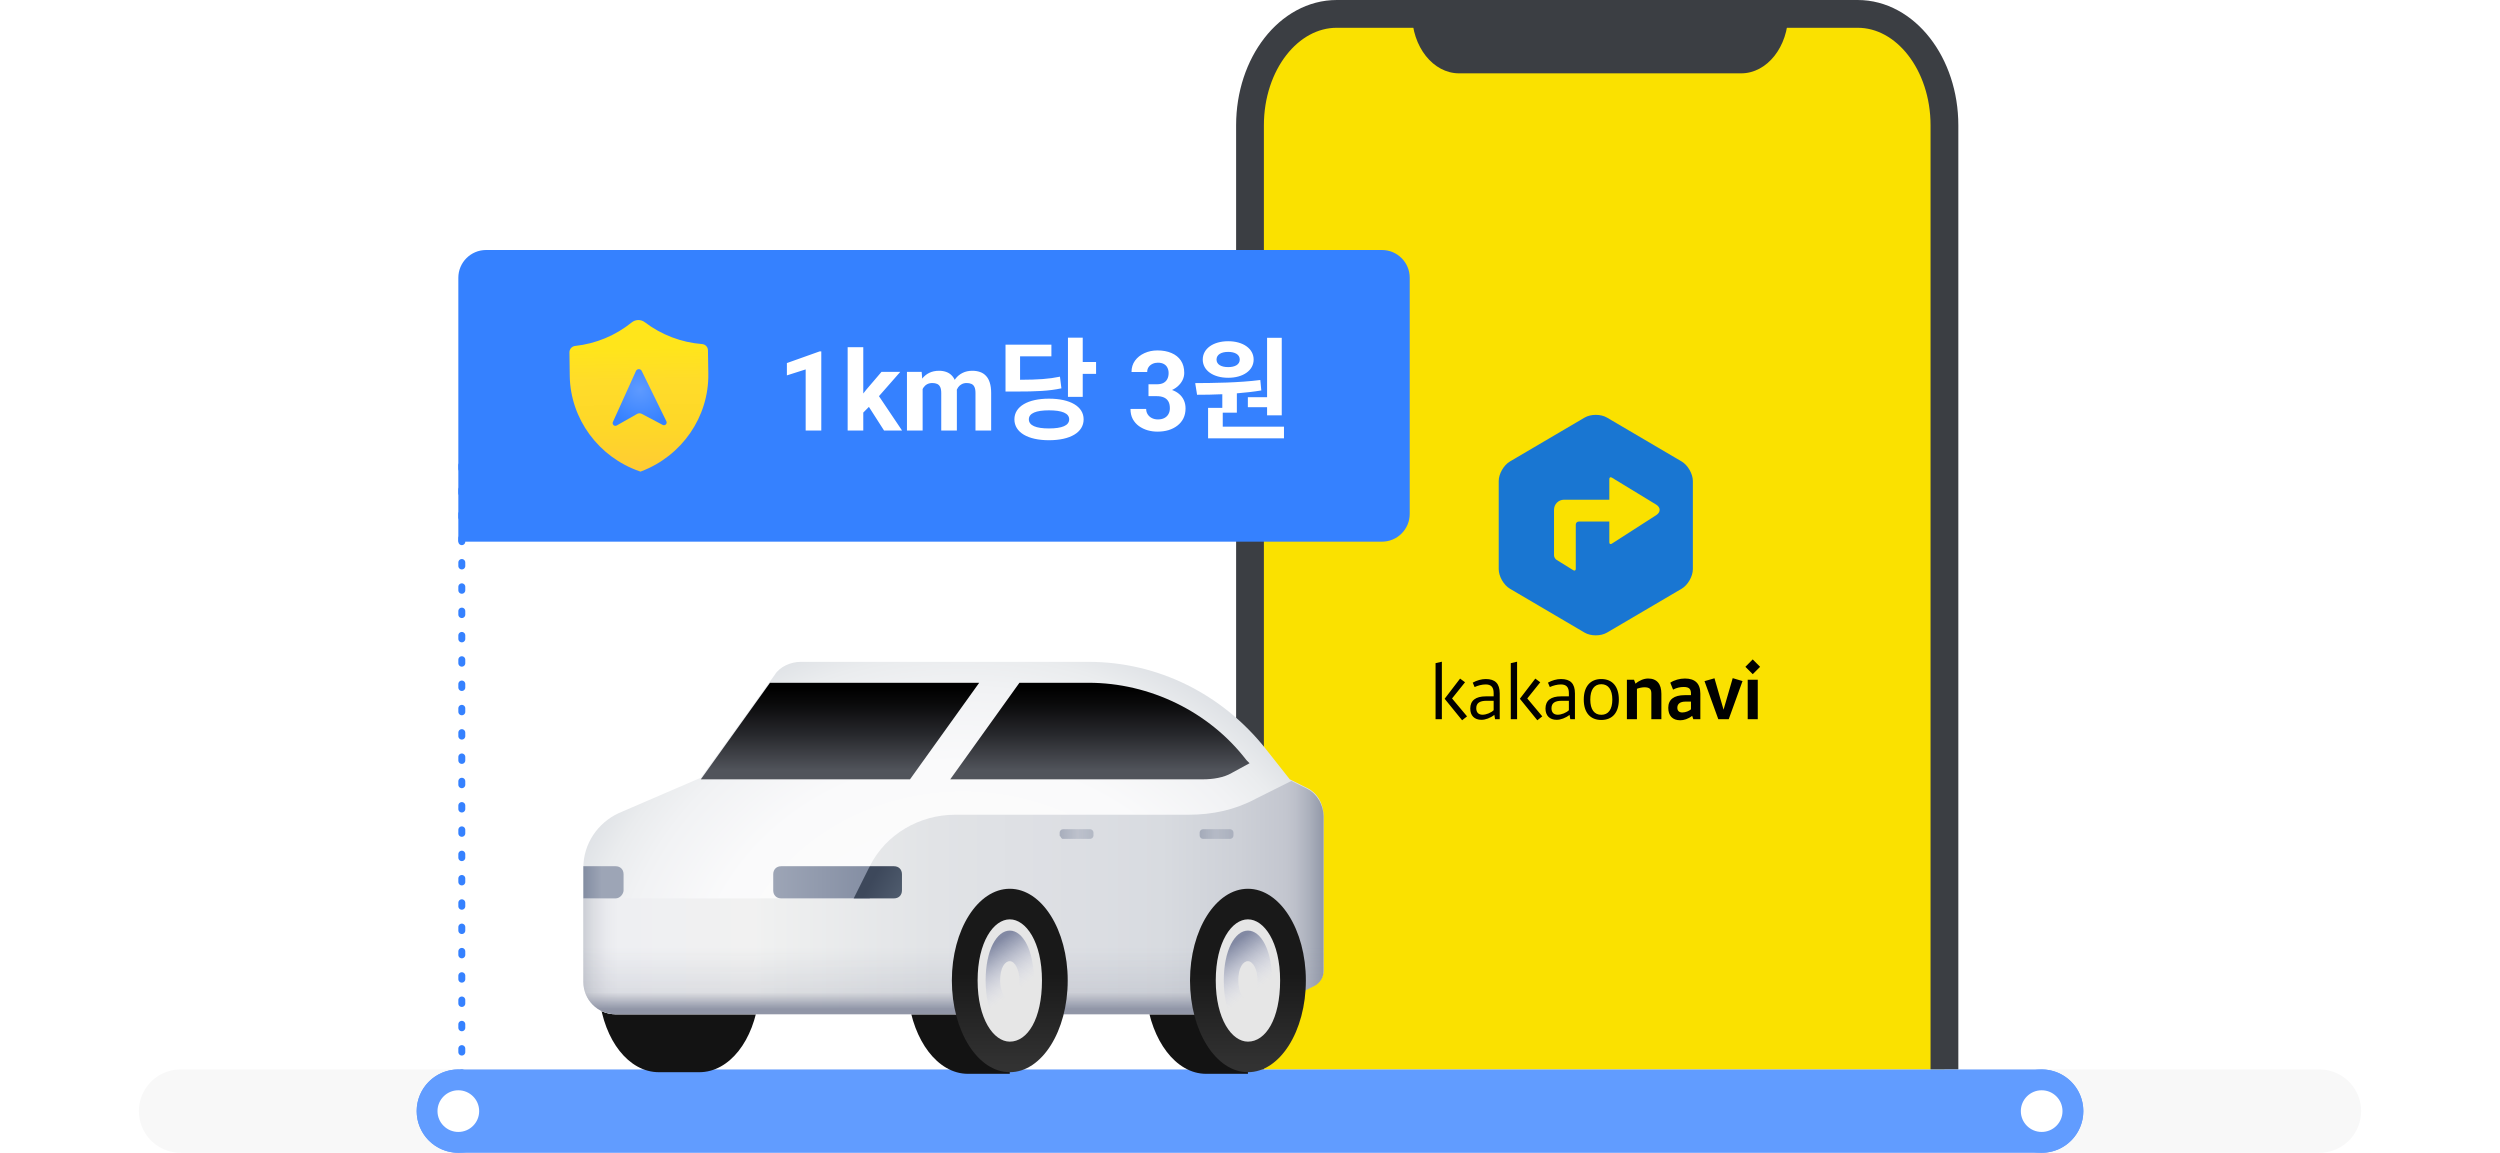 <svg width="360" height="166" viewBox="0 0 360 166" fill="none" xmlns="http://www.w3.org/2000/svg">
<path d="M26 160L334 160" stroke="#F8F8F8" stroke-width="12" stroke-linecap="round" stroke-linejoin="round"/>
<path d="M280 18.052C280 9.18 274.408 2 267.497 2H192.503C185.604 2 180 9.194 180 18.052V154H280V18.052Z" fill="#FAE100"/>
<path d="M180 154V18.052C180 9.18 185.592 2 192.503 2H267.497C274.396 2 280 9.194 280 18.052V154" stroke="#3B3E43" stroke-width="4" stroke-miterlimit="10"/>
<path d="M257.501 2C257.501 6.725 254.466 10.561 250.727 10.561H210.106C206.368 10.561 203.333 6.725 203.333 2" fill="#3B3E43"/>
<g clip-path="url(#clip0_170_3299)">
<path d="M208.028 100.621L210.543 103.719L211.255 103.158L209.096 100.578L210.964 98.246L210.251 97.717L208.028 100.621ZM207.628 95.287L206.721 95.493V103.568H207.628V95.287ZM211.717 102.035C211.717 103.05 212.322 103.654 213.326 103.654C213.898 103.654 214.621 103.395 215.183 102.942L215.291 103.568H215.96V99.854C215.96 98.429 215.301 97.781 213.952 97.781C213.337 97.781 212.646 97.976 212.073 98.3L212.343 98.937C212.808 98.721 213.401 98.559 213.93 98.559C214.686 98.559 215.086 98.915 215.086 99.811V100.275H213.952C212.495 100.275 211.717 100.88 211.717 102.035ZM213.488 102.92C212.905 102.92 212.581 102.586 212.581 101.992C212.581 101.258 213.045 100.912 214.071 100.912H215.086V102.273C214.708 102.64 214.017 102.92 213.488 102.92ZM218.86 100.621L221.375 103.719L222.088 103.158L219.928 100.578L221.796 98.246L221.084 97.717L218.86 100.621ZM218.46 95.287L217.553 95.493V103.568H218.46V95.287ZM222.549 102.035C222.549 103.05 223.154 103.654 224.158 103.654C224.73 103.654 225.453 103.395 226.015 102.942L226.123 103.568H226.792V99.854C226.792 98.429 226.134 97.781 224.784 97.781C224.169 97.781 223.478 97.976 222.906 98.3L223.175 98.937C223.64 98.721 224.233 98.559 224.762 98.559C225.518 98.559 225.918 98.915 225.918 99.811V100.275H224.784C223.327 100.275 222.549 100.88 222.549 102.035ZM224.32 102.92C223.737 102.92 223.413 102.586 223.413 101.992C223.413 101.258 223.877 100.912 224.903 100.912H225.918V102.273C225.54 102.64 224.849 102.92 224.32 102.92ZM230.588 97.781C229.022 97.781 228.062 98.839 228.062 100.739C228.062 102.629 229.012 103.676 230.588 103.676C232.175 103.676 233.114 102.629 233.114 100.739C233.114 98.839 232.164 97.781 230.588 97.781ZM230.588 98.526C231.592 98.526 232.175 99.304 232.175 100.739C232.175 102.175 231.592 102.931 230.588 102.931C229.584 102.931 229.001 102.175 229.001 100.739C229.001 99.304 229.584 98.526 230.588 98.526ZM234.273 103.568H235.72V99.185C236.054 99.055 236.486 98.969 236.789 98.969C237.555 98.969 237.793 99.239 237.793 99.876V103.568H239.239V99.919C239.239 98.494 238.602 97.706 237.328 97.706C236.724 97.706 236.022 97.997 235.515 98.451L235.299 97.879H234.273V103.568ZM240.23 101.927C240.23 103.061 240.845 103.719 241.957 103.719C242.465 103.719 243.091 103.536 243.674 103.082L243.836 103.568H244.85V99.897C244.85 98.418 244.084 97.706 242.626 97.706C241.882 97.706 241.072 97.933 240.521 98.31L240.921 99.304C241.439 99.034 241.925 98.926 242.454 98.926C243.307 98.926 243.501 99.282 243.501 99.908V100.103H242.594C241.05 100.103 240.23 100.729 240.23 101.927ZM242.249 102.596C241.774 102.596 241.536 102.326 241.536 101.916C241.536 101.344 241.946 101.031 242.724 101.031H243.501V102.143C243.242 102.37 242.745 102.596 242.249 102.596ZM245.449 98.084L247.436 103.568H248.937L250.923 98.073L249.509 97.652L248.192 102.197L246.885 97.673L245.449 98.084ZM251.67 97.879V103.568H253.117V97.879H251.67ZM252.393 97.08L253.451 96.022L252.393 94.953L251.335 96.022L252.393 97.08Z" fill="black"/>
<g clip-path="url(#clip1_170_3299)">
<path fill-rule="evenodd" clip-rule="evenodd" d="M217.424 66.456C216.536 66.978 215.815 68.238 215.815 69.271V81.959C215.815 82.992 216.535 84.252 217.424 84.774L228.185 91.098C229.073 91.62 230.513 91.62 231.402 91.098L242.163 84.774C243.052 84.252 243.772 82.992 243.772 81.959V69.271C243.772 68.238 243.052 66.978 242.163 66.456L231.402 60.132C230.514 59.61 229.074 59.609 228.185 60.132L217.424 66.456Z" fill="#1976D2"/>
<path d="M231.742 78.095C231.742 78.33 231.901 78.418 232.098 78.291L238.493 74.183C239.162 73.753 239.153 73.068 238.474 72.654L232.105 68.776C231.904 68.654 231.742 68.746 231.742 68.981V71.958H225.218C224.423 71.958 223.779 72.606 223.779 73.404V79.966C223.779 80.201 223.94 80.492 224.14 80.616L226.552 82.111C226.751 82.235 226.913 82.145 226.913 81.91V75.53C226.913 75.295 227.102 75.105 227.337 75.105H231.742V78.095Z" fill="#FAE100"/>
</g>
</g>
<path d="M66 40C66 37.791 67.791 36 70 36H199C201.209 36 203 37.791 203 40V74C203 76.209 201.209 78 199 78H66V40Z" fill="#3581FF"/>
<path d="M92.13 67.877C86.191 65.836 82.131 60.309 82.044 54.124L82 50.743C81.997 50.512 82.081 50.289 82.234 50.118C82.388 49.946 82.6 49.838 82.829 49.815C85.814 49.489 88.642 48.312 90.976 46.423C91.24 46.21 91.567 46.091 91.906 46.086C92.246 46.081 92.576 46.19 92.846 46.396C95.236 48.214 98.097 49.307 101.089 49.546C101.321 49.56 101.539 49.661 101.698 49.831C101.858 49.999 101.946 50.223 101.946 50.455L101.998 53.824C102.091 60.005 98.208 65.654 92.332 67.874L92.228 67.914L92.13 67.877Z" fill="url(#paint0_linear_170_3299)"/>
<g filter="url(#filter0_i_170_3299)">
<path d="M92.399 52.404L95.96 59.666C95.996 59.741 96.009 59.825 95.994 59.907C95.98 59.989 95.94 60.064 95.88 60.122C95.821 60.18 95.744 60.217 95.662 60.228C95.579 60.24 95.496 60.225 95.422 60.185L92.43 58.602C92.325 58.544 92.207 58.514 92.087 58.514C91.967 58.514 91.849 58.544 91.743 58.602L88.795 60.279C88.724 60.316 88.643 60.33 88.564 60.32C88.485 60.309 88.411 60.276 88.351 60.222C88.292 60.169 88.25 60.098 88.232 60.02C88.214 59.943 88.22 59.861 88.249 59.787L91.582 52.416C91.618 52.339 91.675 52.273 91.746 52.227C91.818 52.181 91.901 52.155 91.986 52.154C92.072 52.153 92.156 52.175 92.229 52.22C92.302 52.264 92.361 52.328 92.399 52.404Z" fill="url(#paint1_radial_170_3299)"/>
</g>
<path d="M118.266 50.602V62H116.016V53.195L113.312 54.055V52.281L118.023 50.602H118.266ZM124.312 49.992V62H122.062V49.992H124.312ZM129.641 53.547L125.969 57.734L124 59.727L123.18 58.102L124.742 56.117L126.938 53.547H129.641ZM127.305 62L124.805 58.094L126.359 56.734L129.898 62H127.305ZM132.859 55.297V62H130.602V53.547H132.719L132.859 55.297ZM132.547 57.477H131.922C131.922 56.888 131.992 56.346 132.133 55.852C132.279 55.352 132.49 54.919 132.766 54.555C133.047 54.185 133.393 53.898 133.805 53.695C134.216 53.492 134.693 53.391 135.234 53.391C135.609 53.391 135.953 53.448 136.266 53.562C136.578 53.672 136.846 53.846 137.07 54.086C137.299 54.32 137.477 54.628 137.602 55.008C137.727 55.383 137.789 55.833 137.789 56.359V62H135.539V56.609C135.539 56.224 135.487 55.927 135.383 55.719C135.279 55.51 135.13 55.365 134.938 55.281C134.75 55.198 134.523 55.156 134.258 55.156C133.966 55.156 133.711 55.216 133.492 55.336C133.279 55.456 133.102 55.622 132.961 55.836C132.82 56.044 132.716 56.289 132.648 56.57C132.581 56.852 132.547 57.154 132.547 57.477ZM137.578 57.219L136.773 57.32C136.773 56.768 136.841 56.255 136.977 55.781C137.117 55.307 137.323 54.891 137.594 54.531C137.87 54.172 138.211 53.893 138.617 53.695C139.023 53.492 139.492 53.391 140.023 53.391C140.43 53.391 140.799 53.45 141.133 53.57C141.466 53.685 141.75 53.87 141.984 54.125C142.224 54.375 142.406 54.703 142.531 55.109C142.661 55.516 142.727 56.013 142.727 56.602V62H140.469V56.602C140.469 56.211 140.417 55.914 140.312 55.711C140.214 55.503 140.068 55.359 139.875 55.281C139.688 55.198 139.464 55.156 139.203 55.156C138.932 55.156 138.695 55.211 138.492 55.32C138.289 55.425 138.12 55.57 137.984 55.758C137.849 55.945 137.747 56.164 137.68 56.414C137.612 56.659 137.578 56.927 137.578 57.219ZM152.634 54.24C151.034 54.576 149.562 54.672 146.89 54.688V51.312H151.402V49.632H144.794V56.384H146.042C149.338 56.384 151.034 56.304 152.842 55.92L152.634 54.24ZM151.05 61.696C149.194 61.696 148.154 61.28 148.154 60.384C148.154 59.504 149.194 59.088 151.05 59.088C152.922 59.088 153.962 59.504 153.962 60.384C153.962 61.28 152.922 61.696 151.05 61.696ZM151.05 57.408C148.026 57.408 146.074 58.528 146.074 60.384C146.074 62.272 148.026 63.392 151.05 63.392C154.106 63.392 156.042 62.272 156.042 60.384C156.042 58.528 154.106 57.408 151.05 57.408ZM155.914 52.128V48.624H153.786V57.152H155.914V53.84H157.834V52.128H155.914ZM165.383 55.336H166.586C166.971 55.336 167.289 55.271 167.539 55.141C167.789 55.005 167.974 54.818 168.094 54.578C168.219 54.333 168.281 54.05 168.281 53.727C168.281 53.435 168.224 53.177 168.109 52.953C168 52.724 167.831 52.547 167.602 52.422C167.372 52.292 167.083 52.227 166.734 52.227C166.458 52.227 166.203 52.281 165.969 52.391C165.734 52.5 165.547 52.654 165.406 52.852C165.266 53.05 165.195 53.289 165.195 53.57H162.938C162.938 52.945 163.104 52.401 163.438 51.938C163.776 51.474 164.229 51.112 164.797 50.852C165.365 50.591 165.99 50.461 166.672 50.461C167.443 50.461 168.117 50.586 168.695 50.836C169.273 51.081 169.724 51.443 170.047 51.922C170.37 52.401 170.531 52.995 170.531 53.703C170.531 54.062 170.448 54.411 170.281 54.75C170.115 55.083 169.875 55.385 169.562 55.656C169.255 55.922 168.88 56.135 168.438 56.297C167.995 56.453 167.497 56.531 166.945 56.531H165.383V55.336ZM165.383 57.047V55.883H166.945C167.565 55.883 168.109 55.953 168.578 56.094C169.047 56.234 169.44 56.438 169.758 56.703C170.076 56.964 170.315 57.273 170.477 57.633C170.638 57.987 170.719 58.38 170.719 58.812C170.719 59.344 170.617 59.818 170.414 60.234C170.211 60.646 169.924 60.995 169.555 61.281C169.19 61.568 168.763 61.786 168.273 61.938C167.784 62.083 167.25 62.156 166.672 62.156C166.193 62.156 165.721 62.091 165.258 61.961C164.799 61.825 164.383 61.625 164.008 61.359C163.638 61.089 163.341 60.75 163.117 60.344C162.898 59.932 162.789 59.445 162.789 58.883H165.047C165.047 59.175 165.12 59.435 165.266 59.664C165.411 59.893 165.612 60.073 165.867 60.203C166.128 60.333 166.417 60.398 166.734 60.398C167.094 60.398 167.401 60.333 167.656 60.203C167.917 60.068 168.115 59.88 168.25 59.641C168.391 59.396 168.461 59.112 168.461 58.789C168.461 58.372 168.385 58.039 168.234 57.789C168.083 57.534 167.867 57.346 167.586 57.227C167.305 57.107 166.971 57.047 166.586 57.047H165.383ZM179.692 57.2V58.64H182.46V59.808H184.572V48.64H182.46V57.2H179.692ZM176.86 50.672C177.836 50.672 178.524 51.056 178.524 51.776C178.524 52.496 177.836 52.864 176.86 52.864C175.868 52.864 175.18 52.496 175.18 51.776C175.18 51.056 175.868 50.672 176.86 50.672ZM176.86 54.4C179.004 54.4 180.524 53.344 180.524 51.776C180.524 50.208 179.004 49.136 176.86 49.136C174.7 49.136 173.196 50.208 173.196 51.776C173.196 53.344 174.7 54.4 176.86 54.4ZM176.076 61.44V59.424H178.108V56.64C179.292 56.544 180.476 56.416 181.628 56.224L181.484 54.72C178.38 55.12 174.796 55.152 172.108 55.168L172.38 56.848C173.484 56.848 174.716 56.832 176.012 56.768V58.736H173.964V63.12H184.892V61.44H176.076Z" fill="white"/>
<path d="M66.5 67L66.5 162" stroke="#3581FF" stroke-linecap="round" stroke-dasharray="0.5 3"/>
<path d="M66 160C183.157 160 176.843 160 294 160" stroke="#619CFF" stroke-width="12" stroke-linecap="round"/>
<circle cx="66" cy="160" r="4.5" fill="white" stroke="#619CFF" stroke-width="3"/>
<circle cx="294" cy="160" r="4.5" fill="white" stroke="#619CFF" stroke-width="3"/>
<path d="M109.26 143.739C108.564 149.764 105.088 154.398 100.686 154.398H94.893C90.49 154.398 87.014 149.764 86.319 143.739H109.26Z" fill="#131313"/>
<path d="M130.81 143.739C131.505 149.764 134.981 154.63 139.383 154.63H145.408V143.739H130.81Z" fill="#131313"/>
<path d="M165.105 143.739C165.8 149.764 169.276 154.63 173.679 154.63H179.704V143.739H165.105Z" fill="#131313"/>
<path d="M88.636 146.055H180.862L189.204 141.884C190.131 141.421 190.594 140.494 190.594 139.799V117.553C190.594 115.699 189.667 114.077 188.045 113.382L185.728 112.223L182.252 107.821C175.996 99.942 166.727 95.308 156.763 95.308H115.284C113.894 95.308 112.272 96.003 111.576 97.161L100.917 111.992L89.099 117.09C86.087 118.48 84.001 121.492 84.001 124.968V141.189C84.001 143.97 86.087 146.055 88.636 146.055Z" fill="url(#paint2_radial_170_3299)"/>
<path d="M110.881 98.32H141.005L131.041 112.223H100.917L110.881 98.32Z" fill="url(#paint3_linear_170_3299)"/>
<path d="M146.799 98.32H156.763C165.569 98.32 174.142 102.491 179.472 109.442L179.936 109.906L177.387 111.296C176.228 111.991 174.606 112.223 173.216 112.223H136.835L146.799 98.32Z" fill="url(#paint4_linear_170_3299)"/>
<path d="M190.594 117.553V139.799C190.594 140.726 190.131 141.421 189.436 141.884L181.094 146.055H88.636C86.087 146.055 84.001 143.97 84.001 141.421V129.371H122.931L125.248 124.737C127.565 120.102 132.432 117.321 137.529 117.321H171.129C174.605 117.321 177.849 116.626 180.862 115.004L185.96 112.455L188.277 113.614C189.667 114.309 190.594 115.931 190.594 117.553Z" fill="url(#paint5_linear_170_3299)"/>
<path d="M190.594 117.553V139.799C190.594 140.726 190.131 141.421 189.436 141.884L181.094 146.055H88.636C86.087 146.055 84.001 143.97 84.001 141.421V129.371H122.931L125.248 124.737C127.565 120.102 132.432 117.321 137.529 117.321H171.129C174.605 117.321 177.849 116.626 180.862 115.004L185.96 112.455L188.277 113.614C189.667 114.309 190.594 115.931 190.594 117.553Z" fill="url(#paint6_linear_170_3299)"/>
<path d="M125.248 124.736V129.37H112.503C111.808 129.37 111.345 128.907 111.345 128.212V125.894C111.345 125.199 111.808 124.736 112.503 124.736H125.248Z" fill="url(#paint7_linear_170_3299)"/>
<path d="M88.635 129.37H84.001V124.736H88.635C89.33 124.736 89.794 125.199 89.794 125.894V128.212C89.794 128.675 89.33 129.37 88.635 129.37Z" fill="url(#paint8_linear_170_3299)"/>
<path d="M179.703 154.398C175.096 154.398 171.361 148.485 171.361 141.19C171.361 133.895 175.096 127.982 179.703 127.982C184.31 127.982 188.045 133.895 188.045 141.19C188.045 148.485 184.31 154.398 179.703 154.398Z" fill="url(#paint9_linear_170_3299)"/>
<path d="M179.703 149.997C177.386 149.997 175.068 146.753 175.068 141.191C175.068 135.63 177.386 132.386 179.703 132.386C182.02 132.386 184.337 135.63 184.337 141.191C184.337 146.753 182.252 149.997 179.703 149.997Z" fill="#E6E6E6"/>
<path d="M179.703 148.372C177.849 148.372 176.227 145.591 176.227 141.189C176.227 136.786 177.849 134.005 179.703 134.005C181.557 134.005 183.179 136.786 183.179 141.189C183.179 145.591 181.557 148.372 179.703 148.372Z" fill="url(#paint10_linear_170_3299)"/>
<path d="M179.703 143.971C179.008 143.971 178.313 142.813 178.313 141.191C178.313 139.337 179.008 138.41 179.703 138.41C180.399 138.41 181.094 139.569 181.094 141.191C181.094 143.044 180.399 143.971 179.703 143.971Z" fill="#E6E6E6"/>
<path d="M145.409 154.398C140.802 154.398 137.067 148.485 137.067 141.19C137.067 133.895 140.802 127.982 145.409 127.982C150.017 127.982 153.751 133.895 153.751 141.19C153.751 148.485 150.017 154.398 145.409 154.398Z" fill="url(#paint11_linear_170_3299)"/>
<path d="M145.409 149.997C143.092 149.997 140.775 146.753 140.775 141.191C140.775 135.63 143.092 132.386 145.409 132.386C147.726 132.386 150.044 135.63 150.044 141.191C150.044 146.753 147.958 149.997 145.409 149.997Z" fill="#E6E6E6"/>
<path d="M145.409 148.372C143.555 148.372 141.933 145.591 141.933 141.189C141.933 136.786 143.555 134.005 145.409 134.005C147.263 134.005 148.885 136.786 148.885 141.189C148.885 145.591 147.263 148.372 145.409 148.372Z" fill="url(#paint12_linear_170_3299)"/>
<path d="M145.41 143.971C144.715 143.971 144.019 142.813 144.019 141.191C144.019 139.337 144.715 138.41 145.41 138.41C146.105 138.41 146.8 139.569 146.8 141.191C146.8 143.044 146.105 143.971 145.41 143.971Z" fill="#E6E6E6"/>
<path d="M125.248 124.736H128.724C129.419 124.736 129.883 125.199 129.883 125.894V128.212C129.883 128.907 129.419 129.37 128.724 129.37H122.931L125.248 124.736Z" fill="url(#paint13_linear_170_3299)"/>
<path d="M153.055 120.799H156.995C157.227 120.799 157.458 120.567 157.458 120.335V119.872C157.458 119.64 157.227 119.408 156.995 119.408H153.055C152.824 119.408 152.592 119.64 152.592 119.872V120.335C152.824 120.567 152.824 120.799 153.055 120.799Z" fill="url(#paint14_linear_170_3299)"/>
<path d="M173.215 120.799H177.154C177.386 120.799 177.618 120.567 177.618 120.335V119.872C177.618 119.64 177.386 119.408 177.154 119.408H173.215C172.983 119.408 172.751 119.64 172.751 119.872V120.335C172.751 120.567 172.983 120.799 173.215 120.799Z" fill="url(#paint15_linear_170_3299)"/>
<defs>
<filter id="filter0_i_170_3299" x="88.222" y="52.154" width="7.779" height="9.169" filterUnits="userSpaceOnUse" color-interpolation-filters="sRGB">
<feFlood flood-opacity="0" result="BackgroundImageFix"/>
<feBlend mode="normal" in="SourceGraphic" in2="BackgroundImageFix" result="shape"/>
<feColorMatrix in="SourceAlpha" type="matrix" values="0 0 0 0 0 0 0 0 0 0 0 0 0 0 0 0 0 0 127 0" result="hardAlpha"/>
<feOffset dy="1"/>
<feGaussianBlur stdDeviation="0.5"/>
<feComposite in2="hardAlpha" operator="arithmetic" k2="-1" k3="1"/>
<feColorMatrix type="matrix" values="0 0 0 0 0 0 0 0 0 0 0 0 0 0 0 0 0 0 0.15 0"/>
<feBlend mode="normal" in2="shape" result="effect1_innerShadow_170_3299"/>
</filter>
<linearGradient id="paint0_linear_170_3299" x1="91.948" y1="48.152" x2="92.246" y2="68.019" gradientUnits="userSpaceOnUse">
<stop offset="0.099" stop-color="#FFE51B"/>
<stop offset="0.328" stop-color="#FFDC29"/>
<stop offset="0.693" stop-color="#FED728"/>
<stop offset="0.969" stop-color="#FFCC33"/>
</linearGradient>
<radialGradient id="paint1_radial_170_3299" cx="0" cy="0" r="1" gradientUnits="userSpaceOnUse" gradientTransform="translate(92.111 55.1) rotate(33.811) scale(5.505 5.174)">
<stop stop-color="#5E9AFF"/>
<stop offset="1" stop-color="#3581FF"/>
</radialGradient>
<radialGradient id="paint2_radial_170_3299" cx="0" cy="0" r="1" gradientUnits="userSpaceOnUse" gradientTransform="translate(138.647 144.666) rotate(-90) scale(54.511 60.005)">
<stop offset="0.336" stop-color="#FCFCFC"/>
<stop offset="0.639" stop-color="#FAFAFB"/>
<stop offset="0.836" stop-color="#F1F2F4"/>
<stop offset="0.923" stop-color="#EAECEE"/>
<stop offset="1" stop-color="#DFE2E6"/>
</radialGradient>
<linearGradient id="paint3_linear_170_3299" x1="120.942" y1="99.166" x2="120.942" y2="110.954" gradientUnits="userSpaceOnUse">
<stop/>
<stop offset="0.199" stop-color="#0B0B0C"/>
<stop offset="0.559" stop-color="#27282C"/>
<stop offset="1" stop-color="#51545B"/>
</linearGradient>
<linearGradient id="paint4_linear_170_3299" x1="158.473" y1="99.166" x2="158.473" y2="110.954" gradientUnits="userSpaceOnUse">
<stop/>
<stop offset="0.199" stop-color="#0B0B0C"/>
<stop offset="0.559" stop-color="#27282C"/>
<stop offset="1" stop-color="#51545B"/>
</linearGradient>
<linearGradient id="paint5_linear_170_3299" x1="190.594" y1="129.169" x2="83.345" y2="129.169" gradientUnits="userSpaceOnUse">
<stop stop-color="#9298A8"/>
<stop offset="0.02" stop-color="#ACB1BD"/>
<stop offset="0.038" stop-color="#BDC0CA"/>
<stop offset="0.051" stop-color="#C3C6CF"/>
<stop offset="0.113" stop-color="#CDD0D7"/>
<stop offset="0.218" stop-color="#D8DBE0"/>
<stop offset="0.333" stop-color="#DCDEE3"/>
<stop offset="0.522" stop-color="#E1E3E6"/>
<stop offset="0.746" stop-color="#EFF0F0"/>
<stop offset="0.765" stop-color="#F1F1F1"/>
<stop offset="0.947" stop-color="#EEEFF2"/>
<stop offset="0.963" stop-color="#E9EAEE"/>
<stop offset="0.981" stop-color="#DBDDE2"/>
<stop offset="1" stop-color="#C4C7CF"/>
</linearGradient>
<linearGradient id="paint6_linear_170_3299" x1="137.298" y1="146.103" x2="137.298" y2="132.716" gradientUnits="userSpaceOnUse">
<stop offset="0.06" stop-color="#9196A7"/>
<stop offset="0.239" stop-color="#9196A7" stop-opacity="0.2"/>
<stop offset="0.719" stop-color="#9196A7" stop-opacity="0"/>
</linearGradient>
<linearGradient id="paint7_linear_170_3299" x1="125.331" y1="126.944" x2="111.427" y2="126.944" gradientUnits="userSpaceOnUse">
<stop stop-color="#848EA3"/>
<stop offset="1" stop-color="#9DA5B6"/>
</linearGradient>
<linearGradient id="paint8_linear_170_3299" x1="84.141" y1="126.944" x2="86.646" y2="126.944" gradientUnits="userSpaceOnUse">
<stop stop-color="#848EA3"/>
<stop offset="1" stop-color="#9DA5B6"/>
</linearGradient>
<linearGradient id="paint9_linear_170_3299" x1="179.749" y1="153.445" x2="179.749" y2="140.108" gradientUnits="userSpaceOnUse">
<stop offset="0.001" stop-color="#323232"/>
<stop offset="1" stop-color="#191919"/>
</linearGradient>
<linearGradient id="paint10_linear_170_3299" x1="176.483" y1="136.625" x2="180.704" y2="142.562" gradientUnits="userSpaceOnUse">
<stop stop-color="#8289A3"/>
<stop offset="0.228" stop-color="#8F96AF" stop-opacity="0.772"/>
<stop offset="0.653" stop-color="#B3B8CF" stop-opacity="0.347"/>
<stop offset="1" stop-color="#D4D8ED" stop-opacity="0"/>
</linearGradient>
<linearGradient id="paint11_linear_170_3299" x1="145.456" y1="153.445" x2="145.456" y2="140.108" gradientUnits="userSpaceOnUse">
<stop offset="0.001" stop-color="#323232"/>
<stop offset="1" stop-color="#191919"/>
</linearGradient>
<linearGradient id="paint12_linear_170_3299" x1="142.189" y1="136.625" x2="146.41" y2="142.562" gradientUnits="userSpaceOnUse">
<stop stop-color="#8289A3"/>
<stop offset="0.228" stop-color="#8F96AF" stop-opacity="0.772"/>
<stop offset="0.653" stop-color="#B3B8CF" stop-opacity="0.347"/>
<stop offset="1" stop-color="#D4D8ED" stop-opacity="0"/>
</linearGradient>
<linearGradient id="paint13_linear_170_3299" x1="132.995" y1="131.257" x2="125.464" y2="126.954" gradientUnits="userSpaceOnUse">
<stop stop-color="#5E6C7D"/>
<stop offset="1" stop-color="#3D485B"/>
</linearGradient>
<linearGradient id="paint14_linear_170_3299" x1="157.563" y1="120.133" x2="152.743" y2="120.133" gradientUnits="userSpaceOnUse">
<stop stop-color="#757F97" stop-opacity="0.4"/>
<stop offset="0.498" stop-color="#757F97" stop-opacity="0.3"/>
<stop offset="1" stop-color="#757F97" stop-opacity="0.5"/>
</linearGradient>
<linearGradient id="paint15_linear_170_3299" x1="177.512" y1="120.133" x2="172.692" y2="120.133" gradientUnits="userSpaceOnUse">
<stop stop-color="#757F97" stop-opacity="0.4"/>
<stop offset="0.498" stop-color="#757F97" stop-opacity="0.3"/>
<stop offset="1" stop-color="#757F97" stop-opacity="0.5"/>
</linearGradient>
<clipPath id="clip0_170_3299">
<rect width="48.806" height="49.608" fill="white" transform="translate(205.355 59.103)"/>
</clipPath>
<clipPath id="clip1_170_3299">
<rect width="31.749" height="31.749" fill="white" transform="translate(213.828 59.738)"/>
</clipPath>
</defs>
</svg>
